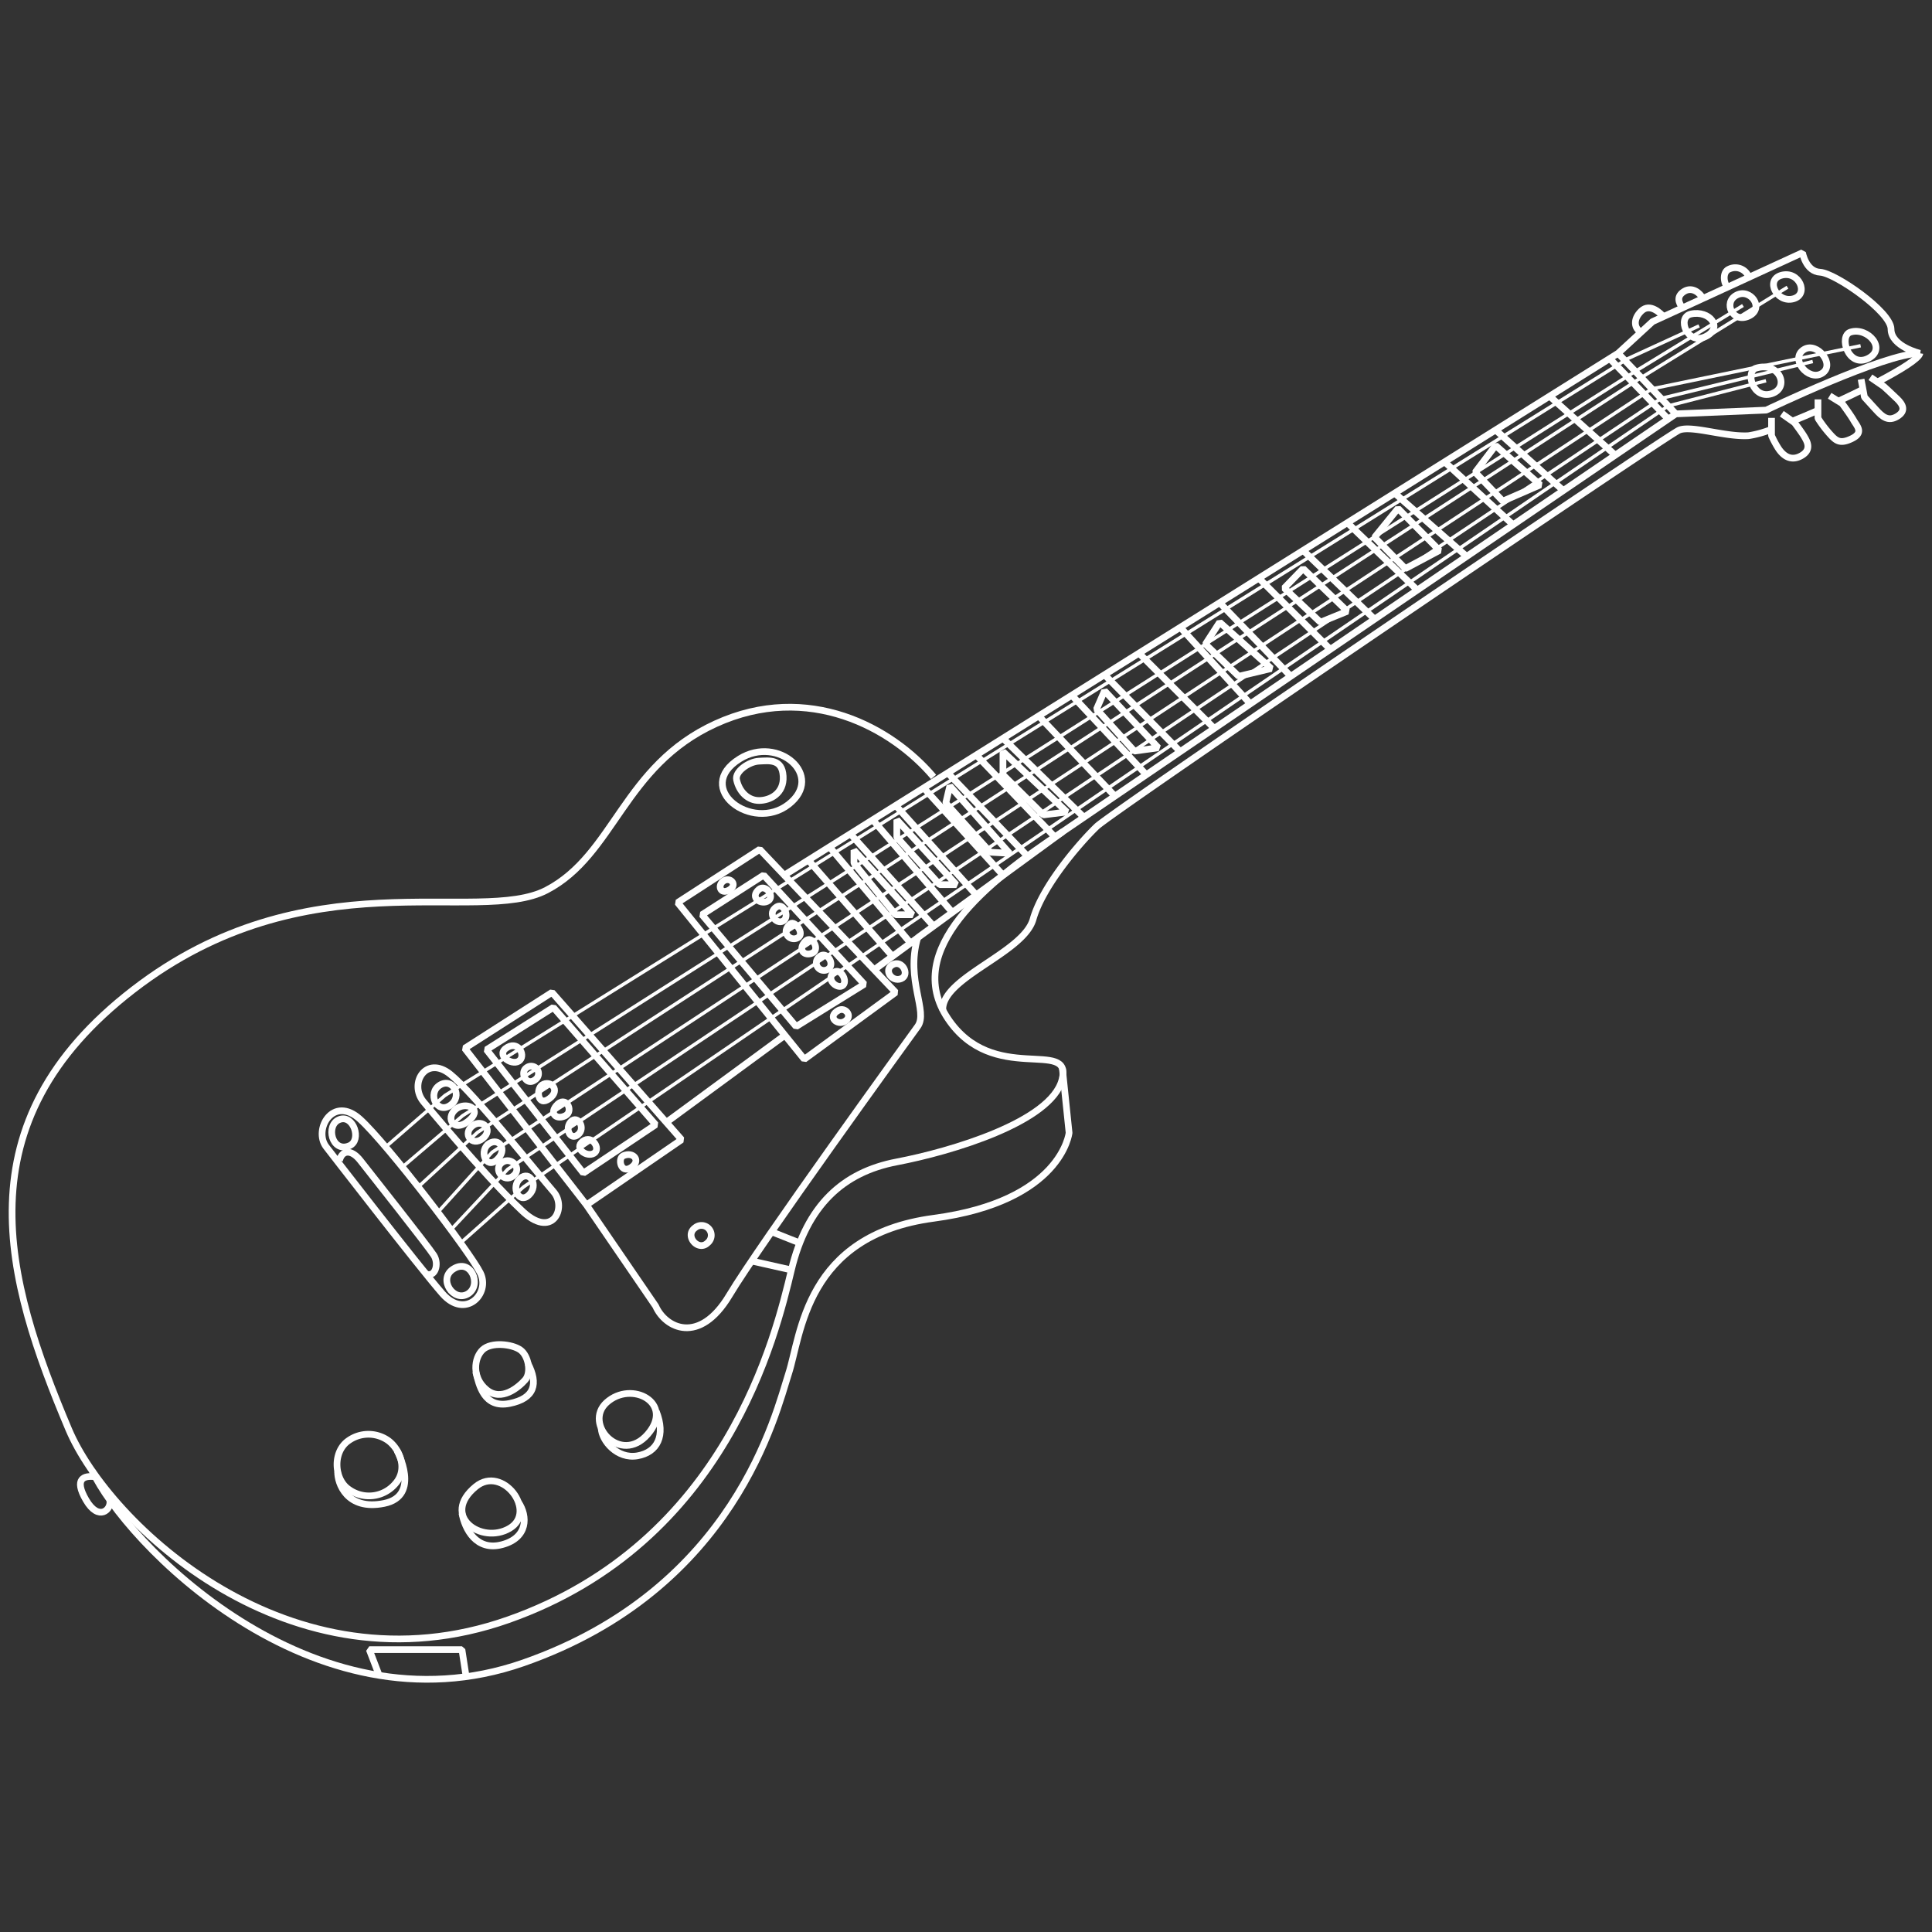 <svg xmlns="http://www.w3.org/2000/svg" viewBox="0 0 576 576"><rect x="0" y="0" width="576" height="576" fill="#333333" stroke="none"/><defs><style>.cls-1{opacity:0;}.cls-2{fill:#fff;}.cls-3,.cls-4,.cls-5{fill:none;stroke:#fff;}.cls-3,.cls-5{stroke-linejoin:bevel;}.cls-3,.cls-4{stroke-width:2px;}.cls-4{stroke-miterlimit:10;}</style></defs><title>lespaul-white</title><g id="Layer_2" data-name="Layer 2"><g id="lespaul"><g id="lespaul-white"><g id="Background" class="cls-1"><rect class="cls-2" width="576" height="576"/></g><g id="Vector"><path class="cls-3" d="M278.33,231.63C266,217,241,203.17,213.36,215.78s-30.09,39-50.42,49.6S91.38,255.21,39.75,295.06,1.53,381.26,20.49,426.15c11.89,28.13,65.94,79.74,131.11,56.74s79.74-85.11,84.34-104.27,15.33-29.14,31.43-32.21,46-11.91,49.26-24.52-20.59,2-34.08-18.29,11.51-40.66,34.38-55.7l182.7-124.51,26.94-1.12s35.28-16.94,45.83-16.94c0,0-8.59-2-8.61-7.22S547,81.38,542.68,81.17s-5.28-5.84-5.28-5.84L492.68,95.89l-10.27,9.44L233.84,260.91"/><polygon class="cls-3" points="164.57 295.87 138.55 312.54 174.84 359.24 203.2 339.78 164.57 295.87"/><polygon class="cls-3" points="145.05 312.95 173.92 349.74 195.47 335.31 164.98 300.35 145.05 312.95"/><polygon class="cls-3" points="209.29 272.7 237.35 306.04 257.68 293.43 227.67 260.91 209.29 272.7"/><polygon class="cls-3" points="226.5 253.23 202.02 269.09 239.79 315.8 267.03 295.87 226.5 253.23"/><line class="cls-3" x1="234.03" y1="308.63" x2="199" y2="334.35"/><path class="cls-3" d="M174.84,359.24l20.63,30.15c2.85,6.5,13,11.79,22-3.26s52.85-75.62,56.11-80.09-3.66-13.83,0-26.43l-12.93,9.49"/><line class="cls-3" x1="235.94" y1="378.62" x2="224.02" y2="375.94"/><line class="cls-3" x1="238.43" y1="370.57" x2="229.98" y2="367.22"/><path class="cls-3" d="M27.52,438.55c9.54,20.68,65.19,79.31,128.49,57.22s75.36-74.77,79.1-86.24,4.94-41.21,43.22-46.31,40.4-25.49,40.4-25.49l-2-19.28"/><path class="cls-3" d="M104,429.44c-5,3.35-4.38,11.68,0,14.6a10.28,10.28,0,0,0,13.87-1.7c3.9-4.38,1.22-10.47-2.19-12.9A10.23,10.23,0,0,0,104,429.44Z"/><path class="cls-3" d="M143.89,402.42c-2.59,2.44-3.27,8.27,1.16,11.92s9.55-.73,11.5-2.92,1-7.3-1.47-9S146.47,400,143.89,402.42Z"/><path class="cls-3" d="M141.83,443.22c-10.59,8.69,1.68,17.38,10.09,12.44S149.85,436.63,141.83,443.22Z"/><path class="cls-3" d="M180.84,418.15c-7,6.34,4.2,18.74,12.26,9.46S188.34,411.38,180.84,418.15Z"/><path class="cls-3" d="M97.25,341.9c-3.89-5.06,2-15.58,10.13-8.18s32.71,39.53,35.82,45.76-4.47,14-11.29,6.23S97.25,341.9,97.25,341.9Z"/><path class="cls-3" d="M126.26,328.47c-4.48-5.46.78-14,8-8.18s26.64,30.31,30.76,35-.29,14.69-9.72,5.36C144,350,126.26,328.47,126.26,328.47Z"/><path class="cls-3" d="M220.53,226.23c-14,8.68,3.69,22.08,14.58,13.59S232,219.08,220.53,226.23Z"/><line class="cls-3" x1="273.54" y1="279.61" x2="316.93" y2="247.9"/><line class="cls-3" x1="240.99" y1="256.43" x2="266.06" y2="285.1"/><line class="cls-3" x1="247.3" y1="252.48" x2="271.45" y2="281.14"/><line class="cls-3" x1="253.52" y1="248.59" x2="278.33" y2="276.11"/><line class="cls-3" x1="260.19" y1="244.41" x2="283.92" y2="272.02"/><line class="cls-3" x1="291.05" y1="266.81" x2="267.03" y2="240.13"/><line class="cls-3" x1="275.39" y1="234.9" x2="299.02" y2="260.91"/><line class="cls-3" x1="306.55" y1="255.48" x2="282.55" y2="230.42"/><line class="cls-3" x1="291.05" y1="225.1" x2="314.57" y2="249.62"/><line class="cls-3" x1="323.15" y1="243.66" x2="299.02" y2="220.11"/><line class="cls-3" x1="309.67" y1="213.45" x2="332.39" y2="237.36"/><line class="cls-3" x1="341.75" y1="230.98" x2="319.53" y2="207.28"/><line class="cls-3" x1="351.88" y1="224.08" x2="329.3" y2="201.16"/><line class="cls-3" x1="339.57" y1="194.73" x2="362.02" y2="217.17"/><line class="cls-3" x1="372.77" y1="209.84" x2="351.88" y2="187.03"/><line class="cls-3" x1="363.62" y1="179.68" x2="384.82" y2="201.63"/><line class="cls-3" x1="396.62" y1="193.59" x2="375.29" y2="172.37"/><line class="cls-3" x1="388.51" y1="164.1" x2="409.81" y2="184.6"/><line class="cls-3" x1="422.55" y1="175.92" x2="401.69" y2="155.85"/><line class="cls-3" x1="415.8" y1="147.02" x2="437.27" y2="165.89"/><line class="cls-3" x1="451.11" y1="156.45" x2="430.69" y2="137.7"/><line class="cls-3" x1="445.89" y1="128.19" x2="466.08" y2="146.25"/><line class="cls-3" x1="481.57" y1="135.7" x2="462" y2="118.11"/><line class="cls-3" x1="479.9" y1="106.9" x2="497.36" y2="124.93"/><line class="cls-3" x1="499.63" y1="123.39" x2="482.41" y2="105.33"/><path class="cls-3" d="M528.16,128a31.39,31.39,0,0,1-6.88,1.9c-7,.4-17-3.18-20.68-1.66S331.78,241.81,327,246.39s-16.13,17.55-19,27.67-27.42,17.46-26.91,27.15"/><path class="cls-3" d="M542,122.35c-2.54,1.11-5,2.16-7.34,3.1"/><path class="cls-3" d="M555.86,115.87c-2.45,1.22-5,2.46-7.63,3.67"/><path class="cls-3" d="M572.4,105.33c-.24,1.5-5.49,4.8-12.56,8.51"/><path class="cls-3" d="M250,301.21c-3.59,1.9-.31,4.76,2,3.22S252,300.15,250,301.21Z"/><path class="cls-3" d="M266.06,287.64c-2.69,1.53-.2,5.24,2.57,4.16S269,285.94,266.06,287.64Z"/><path class="cls-3" d="M215.78,262.6c-2,1.24-1.06,4.26,1.6,2.75S217.82,261.36,215.78,262.6Z"/><path class="cls-3" d="M207.29,366c-3.4,2.37.89,7.3,3.68,4.54A2.92,2.92,0,0,0,207.29,366Z"/><path class="cls-3" d="M185.8,344.59c-1.7.78-.73,5.53,2.36,3.49S188.81,343.21,185.8,344.59Z"/><path class="cls-3" d="M131.16,323.5c-3.84,2.35-1,8.75,3,6.08S135,321.15,131.16,323.5Z"/><path class="cls-3" d="M136.6,330.22c-4.18,2.33-1.75,7.7,2.88,4.13S139.48,328.62,136.6,330.22Z"/><path class="cls-3" d="M141,335.54c-3.34,2.37-.28,6.53,2.95,3.86S143.85,333.5,141,335.54Z"/><path class="cls-3" d="M145.88,340.89c-3.19,1.94-1.07,7.9,2.24,4.91S148.87,339.08,145.88,340.89Z"/><path class="cls-3" d="M155.06,351.35c-2.88,2.56-.32,7.79,2.66,4.91S157.94,348.79,155.06,351.35Z"/><path class="cls-3" d="M153,350.6c2.88-2.24-.63-6-3.36-4S150.15,352.84,153,350.6Z"/><path class="cls-3" d="M101.21,346c.71-3,3.4-3.6,6.23,0s20.3,25.7,21.91,28.25.41,6.71-2.32,5.55"/><path class="cls-3" d="M135.06,378.39c5.33-3.5,8.73,4.76,4.46,7.36S130.53,381.36,135.06,378.39Z"/><path class="cls-3" d="M104.18,341.59c3.76-1.62,1.21-9.42-3-7.81S98.94,343.84,104.18,341.59Z"/><polyline class="cls-3" points="113.04 499.49 110.1 491.81 137.72 491.81 138.97 499.88"/><path class="cls-4" d="M28.38,440.28c-3.26-.43-6.49.46-2.72,6.94s7.66,2.88,7.07,0"/><polygon class="cls-3" points="254.6 253.47 254.6 257.34 267.03 272.72 272.06 272.72 254.6 253.47"/><polygon class="cls-3" points="267.38 244.41 267.38 249.62 280.15 263.75 285.12 263.75 267.38 244.41"/><polygon class="cls-3" points="283.18 234.32 281.97 239.41 295.24 254.08 300.99 254.4 283.18 234.32"/><polygon class="cls-3" points="299.02 224.08 299.02 230.98 311.08 242.95 318.07 242.08 299.02 224.08"/><polygon class="cls-3" points="329.3 205.95 326.91 211.43 338.18 223.93 345.33 222.94 329.3 205.95"/><polygon class="cls-3" points="363.62 185.51 359.38 192.05 369.31 201.63 379 199.31 363.62 185.51"/><polygon class="cls-3" points="388.51 169.52 382.88 175.33 393.66 185.51 401.69 182.24 388.51 169.52"/><polygon class="cls-3" points="416.8 151.59 409.81 160.19 418.98 169.52 429.15 164.1 416.8 151.59"/><polygon class="cls-3" points="445.89 132.81 439.81 140.81 448.05 149.41 459.19 144.56 445.89 132.81"/><path class="cls-3" d="M151.37,312.19c3.38-1.85,5.53,2.79,3.28,4.19S147.46,314.34,151.37,312.19Z"/><path class="cls-3" d="M157,318.33c-2.11,1.39-.11,5.56,2.47,3.63A2.2,2.2,0,1,0,157,318.33Z"/><path class="cls-3" d="M161.62,323.46c-1.85,1.21-1.39,6.68,2.15,4.09S164.09,321.85,161.62,323.46Z"/><path class="cls-3" d="M165.81,329.68c2.85-3.44,5.36,1.57,2.79,2.93S163.77,332.15,165.81,329.68Z"/><path class="cls-3" d="M170.26,334.35c-2,2-.27,5.86,2.09,3.92S172.25,332.36,170.26,334.35Z"/><path class="cls-3" d="M173.75,340.26c2.79-2.09,5.48,2.31,3.33,3.59S171,342.36,173.75,340.26Z"/><path class="cls-3" d="M226.29,265.14c1.91-1.61,4.78,2,2.77,3.41S223.32,267.63,226.29,265.14Z"/><path class="cls-3" d="M231.57,270.36c2.11-1.29,3.93,3,1.92,4.22S228.48,272.24,231.57,270.36Z"/><path class="cls-3" d="M235.69,275.39c1.24-1,4.42,3,2.11,4.22S232.61,277.83,235.69,275.39Z"/><path class="cls-3" d="M240.11,280.61c1.89-2,4.52,2.41,2.11,3.52S237.7,283.12,240.11,280.61Z"/><path class="cls-3" d="M244.33,285.21c2.08-1.84,4.73,2.16,2.62,3.69A2.26,2.26,0,1,1,244.33,285.21Z"/><path class="cls-3" d="M248.4,290.06c1.91-1.87,4.37,2.11,3,3.62S246.13,292.27,248.4,290.06Z"/><polyline class="cls-5" points="137.32 370.57 156.12 353.85 497.36 121.01 526.52 113.52"/><polyline class="cls-5" points="130.54 361.41 146.72 343.52 492.5 115.92 554.72 103.08"/><polyline class="cls-5" points="119.97 347.94 137.95 332.61 487.54 110.71 519.64 91.08"/><polyline class="cls-5" points="114.99 341.94 132.66 326.59 485.36 106.9 506.57 97.16"/><polyline class="cls-5" points="124.7 353.85 142.39 337.58 489.31 112.57 532.91 85.63"/><polyline class="cls-5" points="134.45 366.63 151.37 348.59 495.23 118.78 540.45 107.78"/><path class="cls-3" d="M100.67,438.8c-.09,3.28,2.67,11.68,13.83,9.43s3.86-15.76,3.86-15.76"/><path class="cls-3" d="M137.72,451.11c.87,4.77,4.29,11.46,12,9.4s7.65-8.48,4.86-12.61"/><path class="cls-3" d="M179.25,425.83c.15,3.7,4.76,9.24,10.77,8.21s8.49-6.05,5.64-13.27"/><path class="cls-3" d="M141.83,408.94c1,4.08,2.5,11,10.07,9.49s8.61-5.92,5.51-11.93"/><path class="cls-3" d="M219.6,232.47c.82,3.73,3.51,6.19,6.69,6.19s7.51-2,7.2-7.25-4.19-4.61-7.2-4.48S219.06,230,219.6,232.47Z"/><path class="cls-3" d="M554.86,113.08l1,5.32s1.35,1.45,3.36,3.68,3.74,3.69,6.42,2.06,1.72-3.51,0-5.18-4-3.74-4-3.74l-4-2.74"/><path class="cls-3" d="M542,119.07v5.62a35.94,35.94,0,0,0,3.36,4.49c1.92,2.15,3.07,3.37,6.73,1.59s1.53-3.73.57-5.42-3.46-5.06-3.46-5.06L545.48,118"/><path class="cls-3" d="M528.16,124.59v5.28a29.33,29.33,0,0,0,2.11,3.92c1.05,1.53,3.25,4,6.68,2.13s1.67-4.52,1-5.71S535,126,535,126l-3.78-2.65"/><path class="cls-3" d="M489.31,99c-2-.89-2.63-3.73,0-6.25s5.73.66,6.65,1.64"/><path class="cls-3" d="M501.59,91.79c-1.14-1.57-1.88-3.45.53-4.92s4.73.47,5.57,2.12"/><path class="cls-3" d="M515,85.63c-1.32-1.7-1.32-4.64.47-5.38a4.28,4.28,0,0,1,5.94,2.44"/><path class="cls-3" d="M523.54,109.76c-3.26,1-1,9.4,4.62,7.63S530.45,107.63,523.54,109.76Z"/><path class="cls-3" d="M537.9,104.16c-4.51,2.66,1.24,9.69,5.32,7.15S541.8,101.86,537.9,104.16Z"/><path class="cls-3" d="M551.73,99c-3.65,1.1-.71,10.72,5.14,7.91S556.87,97.43,551.73,99Z"/><path class="cls-3" d="M531,82.1c-4.75,1.42-1.26,8.26,3.61,7S536.38,80.51,531,82.1Z"/><path class="cls-3" d="M517.72,88c-4.11,2.13-1.13,8.51,3.68,6.21S521.84,85.82,517.72,88Z"/><path class="cls-3" d="M504.11,93.63c-4.25.94-1.14,9.39,4.35,6.73S509.68,92.39,504.11,93.63Z"/></g></g></g></g></svg>